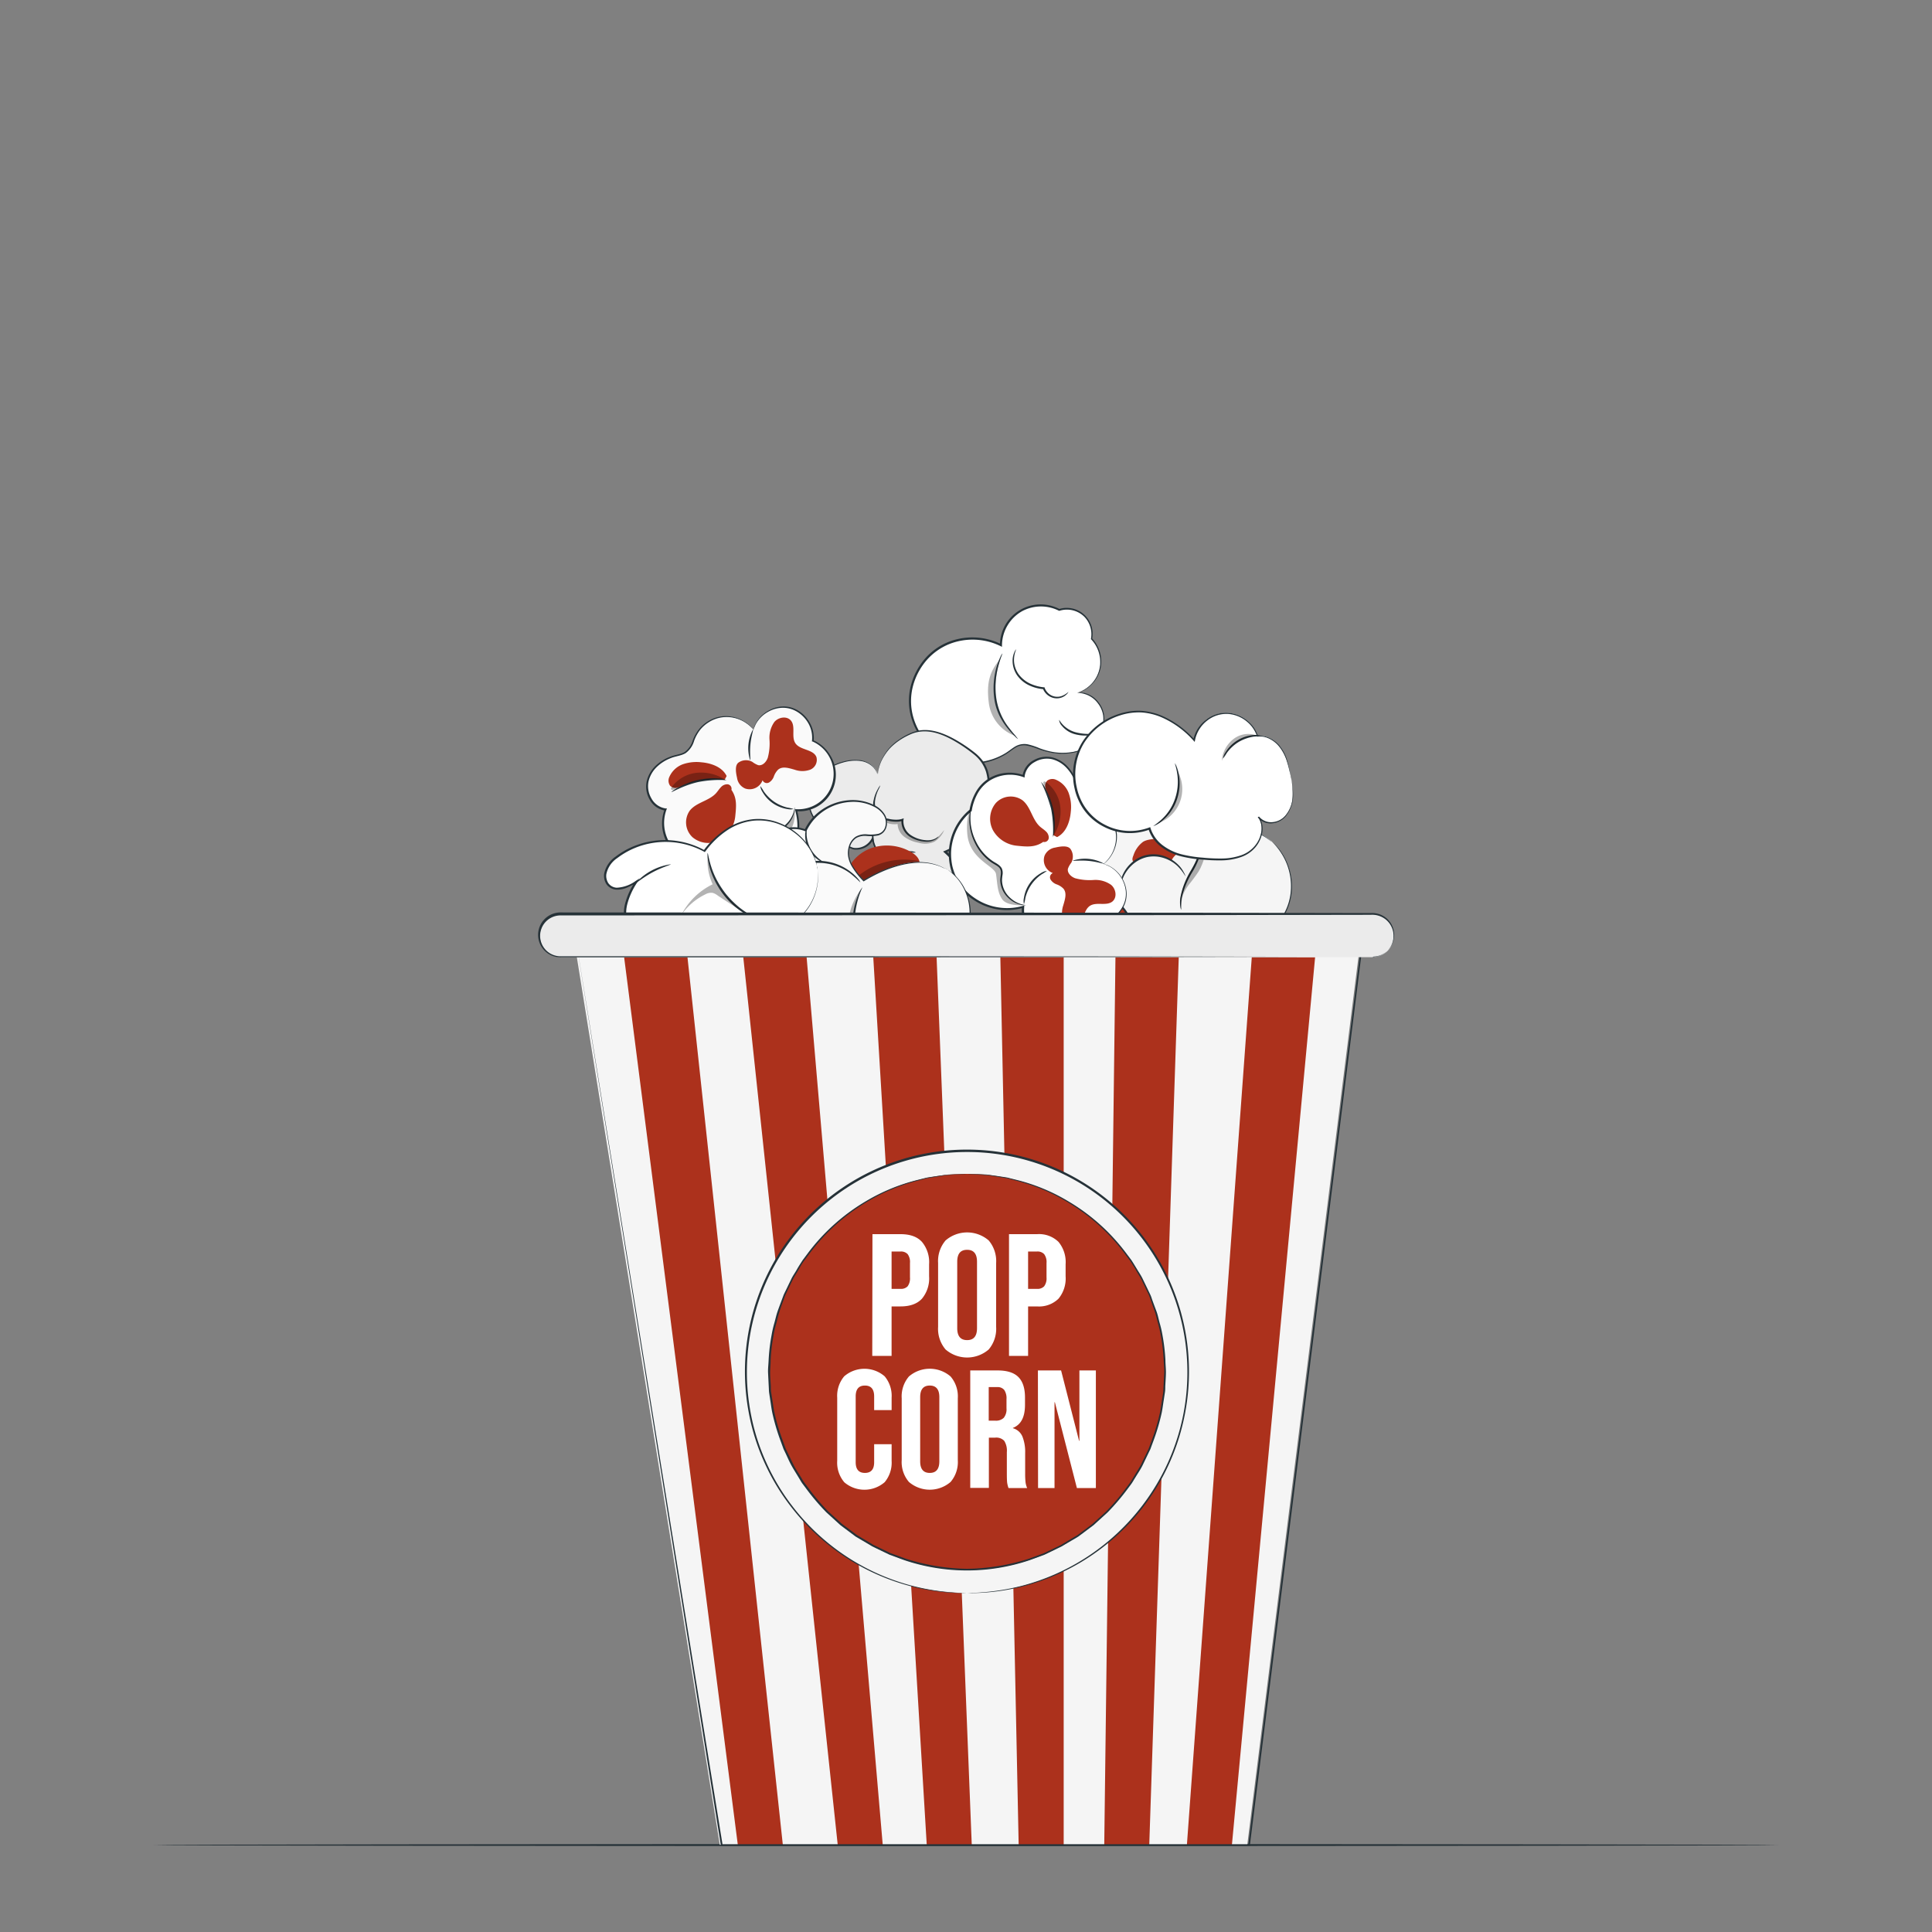 <svg xmlns="http://www.w3.org/2000/svg" viewBox="0 0 500 500"><rect x="0" y="0" width="500" height="500" fill="#808080" stroke="none"/><g id="freepik--Floor--inject-46"><path d="M460.27,477.5c0,.14-94.15.26-210.26.26s-210.28-.12-210.28-.26,94.13-.26,210.28-.26S460.27,477.36,460.27,477.5Z" style="fill:#263238"></path></g><g id="freepik--popcorns-2--inject-46"><path d="M278.77,179.28a8.44,8.44,0,0,0,3.69-14,6.5,6.5,0,0,0-8.35-7.5A10.3,10.3,0,0,0,259,166.94a16.2,16.2,0,1,0,2,27.64,9.85,9.85,0,0,1,2.9-1.72c1.77-.48,3.59.38,5.31,1a14.85,14.85,0,0,0,10.52.22c3.33-1.34,6-4.62,5.94-8.2S282.34,178.87,278.77,179.28Z" style="fill:#fff"></path><path d="M278.77,179.28a5,5,0,0,1,1.64,0,6.49,6.49,0,0,1,3.92,2.52,6.94,6.94,0,0,1,1.38,3.12,7.19,7.19,0,0,1-.51,4,10.18,10.18,0,0,1-7.58,5.91,14.92,14.92,0,0,1-5.76-.08,20.17,20.17,0,0,1-3-.84,17.47,17.47,0,0,0-3-.94,4.14,4.14,0,0,0-3,.5c-.92.55-1.78,1.3-2.79,1.89A16.91,16.91,0,0,1,246,196.78a16.08,16.08,0,0,1-6.44-4.36,17.24,17.24,0,0,1-3.83-7.09,15.87,15.87,0,0,1,.11-8.29,17.3,17.3,0,0,1,3.61-6.65,15.81,15.81,0,0,1,6-4.25,16.89,16.89,0,0,1,13.69.58l-.35.21a10.53,10.53,0,0,1,15.43-9.3h-.16a6.69,6.69,0,0,1,8.57,7.72l0-.14a8.79,8.79,0,0,1,2.33,6.84,8.31,8.31,0,0,1-2.27,4.91,8.61,8.61,0,0,1-2.76,2,7,7,0,0,1-1.11.37s.38-.14,1.07-.45a8.88,8.88,0,0,0,2.68-2,8.23,8.23,0,0,0,2.14-4.82,8.54,8.54,0,0,0-2.31-6.59l-.06-.06v-.08a6.51,6.51,0,0,0-1.68-5.68,6.42,6.42,0,0,0-6.45-1.59l-.08,0-.07,0a10.35,10.35,0,0,0-9.46.07,10.24,10.24,0,0,0-5.29,8.88v.39l-.35-.18a16.45,16.45,0,0,0-13.28-.54,15.47,15.47,0,0,0-5.82,4.12,16.89,16.89,0,0,0-3.5,6.45,15.27,15.27,0,0,0-.1,8,16.52,16.52,0,0,0,3.7,6.87,15.51,15.51,0,0,0,6.23,4.24,16.17,16.17,0,0,0,7.19.86,16.44,16.44,0,0,0,6.56-2.14c1-.56,1.81-1.3,2.8-1.89a4.65,4.65,0,0,1,3.31-.54,18.63,18.63,0,0,1,3,1,19.73,19.73,0,0,0,2.89.85,14.82,14.82,0,0,0,5.62.11,9.85,9.85,0,0,0,7.38-5.67,7,7,0,0,0,.54-3.87,6.75,6.75,0,0,0-1.31-3,6.53,6.53,0,0,0-3.77-2.54A7.09,7.09,0,0,0,278.77,179.28Z" style="fill:#263238"></path><g style="opacity:0.3"><path d="M257.64,181.23a27.9,27.9,0,0,1,1.25-10.71c-2.58,3-3.67,5.89-3,11.26a10.46,10.46,0,0,0,7.12,8.77C260.58,188.25,258.1,184.7,257.64,181.23Z"></path></g><path d="M276.51,179.05s-.07.21-.33.5a3.61,3.61,0,0,1-1.39.95,3.68,3.68,0,0,1-2.57,0,3.92,3.92,0,0,1-2.32-2.3l.21.16a10.83,10.83,0,0,1-3.42-.84,8,8,0,0,1-3.5-2.81,6.69,6.69,0,0,1-1.13-3.5,5.42,5.42,0,0,1,.46-2.43,2.14,2.14,0,0,1,.49-.76,7,7,0,0,0-.58,3.17,6.57,6.57,0,0,0,1.15,3.25,7.9,7.9,0,0,0,3.32,2.61,10.79,10.79,0,0,0,3.25.82h.16l.05.15a3.57,3.57,0,0,0,2,2.07,3.45,3.45,0,0,0,2.32.07A5.16,5.16,0,0,0,276.51,179.05Z" style="fill:#263238"></path><path d="M263.42,191.23a3.64,3.64,0,0,1-.73-.62,22,22,0,0,1-1.76-1.91,17.73,17.73,0,0,1-2.15-3.23,14.32,14.32,0,0,1-1.44-4.54,19.83,19.83,0,0,1,.64-8.56,17.66,17.66,0,0,1,.95-2.43,3,3,0,0,1,.49-.82c.08,0-.53,1.25-1.08,3.35a21.05,21.05,0,0,0-.48,8.38,16.19,16.19,0,0,0,3.36,7.62C262.54,190.2,263.49,191.17,263.42,191.23Z" style="fill:#263238"></path><path d="M283.68,190a4.13,4.13,0,0,1-1.61.31,10.74,10.74,0,0,1-3.95-.32,6.54,6.54,0,0,1-3.33-2.18,2.63,2.63,0,0,1-.7-1.49c.08,0,.32.54,1,1.25a7.07,7.07,0,0,0,3.2,1.92,13.57,13.57,0,0,0,3.79.45A6.59,6.59,0,0,1,283.68,190Z" style="fill:#263238"></path><path d="M227.2,200.36c-2-5.69-10.44-3.72-14.13-.48a10.61,10.61,0,0,0-3.5,5.57,8.3,8.3,0,0,0,8.79,10,3.43,3.43,0,0,0,2.81,4.17,4.87,4.87,0,0,0,4.73-2.58,9.61,9.61,0,0,0,4.26,6.34,5.58,5.58,0,0,0,4.54,9.65,5.92,5.92,0,0,0,4.67,5.25,9.51,9.51,0,0,0,10.88-8.61c0-3.74-2.93-6.73-5.65-9.29a15.35,15.35,0,0,0,5.8-4.11,21.3,21.3,0,0,0,2.19-3.06c.39-.65.76-1.32,1.11-2,2.24-4.37,3.38-9.94.61-14a16.34,16.34,0,0,0-4.63-4.08c-3.93-2.63-8.7-5.17-13.16-3.62a15.54,15.54,0,0,0-6.92,4.87,11.25,11.25,0,0,0-2.4,5.94" style="fill:#ebebeb"></path><path d="M227.2,200.36a6.21,6.21,0,0,1,.12-1.22,10.85,10.85,0,0,1,1.25-3.32,14.49,14.49,0,0,1,1.48-2.13,13.78,13.78,0,0,1,2.3-2.07,17,17,0,0,1,3.09-1.8,9.16,9.16,0,0,1,3.94-.89c2.9,0,5.89,1.28,8.75,3a39.23,39.23,0,0,1,4.31,3,11.47,11.47,0,0,1,1.91,2,9.62,9.62,0,0,1,1.3,2.58,12.51,12.51,0,0,1,.28,5.94,20.87,20.87,0,0,1-2,5.9,25.07,25.07,0,0,1-3.62,5.43,15.76,15.76,0,0,1-5.59,3.85l.08-.42a30.57,30.57,0,0,1,3.55,3.79,10,10,0,0,1,2.15,4.93,7.91,7.91,0,0,1-1.46,5.31,10.67,10.67,0,0,1-4.31,3.61,7.94,7.94,0,0,1-6.52.31,6,6,0,0,1-3.73-5.11l.29.25A5.84,5.84,0,0,1,230,223.23l0,.39a9.89,9.89,0,0,1-4.37-6.51l.44.08a5.05,5.05,0,0,1-5.08,2.66,3.85,3.85,0,0,1-2.41-1.64,3.21,3.21,0,0,1-.46-2.8l.23.29a8.5,8.5,0,0,1-8.89-10.65,10.89,10.89,0,0,1,3.69-5.45,13.66,13.66,0,0,1,5-2.49,11.15,11.15,0,0,1,4.49-.37,6,6,0,0,1,3,1.32l.46.44c.13.15.23.32.33.45l.27.4.16.36c.19.43.26.65.26.65s-.12-.21-.32-.62l-.17-.35-.28-.38c-.1-.13-.2-.29-.33-.43l-.47-.42a5.81,5.81,0,0,0-3-1.23,10.93,10.93,0,0,0-4.39.42,13.44,13.44,0,0,0-4.89,2.49,10.62,10.62,0,0,0-3.54,5.3,8.12,8.12,0,0,0,8.51,10.13l.33,0-.11.31a3.21,3.21,0,0,0,2.54,3.85,4.59,4.59,0,0,0,4.59-2.45l.32-.57.12.65a9.39,9.39,0,0,0,4.16,6.17l.28.17-.24.22a5.34,5.34,0,0,0,4.34,9.22l.28,0v.29a5.52,5.52,0,0,0,3.42,4.65,7.48,7.48,0,0,0,6.1-.31,10.15,10.15,0,0,0,4.1-3.43,7.4,7.4,0,0,0,1.37-5,9.49,9.49,0,0,0-2-4.68,30,30,0,0,0-3.48-3.72l-.29-.27.36-.15a15.23,15.23,0,0,0,5.42-3.71,25.17,25.17,0,0,0,3.56-5.31,21,21,0,0,0,2-5.77,12.13,12.13,0,0,0-.24-5.73,9.46,9.46,0,0,0-3.07-4.42,38.3,38.3,0,0,0-4.24-3c-2.83-1.74-5.75-3-8.55-3a8.87,8.87,0,0,0-3.82.83,17.59,17.59,0,0,0-3.07,1.74,14.27,14.27,0,0,0-2.28,2,14.57,14.57,0,0,0-1.49,2.08,11,11,0,0,0-1.31,3.25c-.08.39-.13.69-.16.9A1,1,0,0,1,227.2,200.36Z" style="fill:#263238"></path><path d="M242.88,216.46s0,.09-.13.23a2.43,2.43,0,0,1-.56.5,4.5,4.5,0,0,1-2.69.63,8.32,8.32,0,0,1-3.94-1.22,4.73,4.73,0,0,1-2.25-4.49l.34.28a5.21,5.21,0,0,1-1.07.23,9.13,9.13,0,0,1-2.84-.25,4.27,4.27,0,0,1-3.61-5.41,9,9,0,0,1,1.08-2.8,3.93,3.93,0,0,1,.61-.91,4.93,4.93,0,0,1-.43,1,9.91,9.91,0,0,0-.89,2.76,4.5,4.5,0,0,0,1.13,3.87,4.29,4.29,0,0,0,2.22,1,8.57,8.57,0,0,0,2.68.23,4.11,4.11,0,0,0,.95-.2l.4-.14-.06.42a4.3,4.3,0,0,0,2,4,8.14,8.14,0,0,0,3.71,1.25,4.58,4.58,0,0,0,2.56-.43A8,8,0,0,0,242.88,216.46Z" style="fill:#263238"></path><path d="M237,220.64a9.56,9.56,0,0,1-1.22,0,6.41,6.41,0,0,0-2.71.81,13.41,13.41,0,0,0-2.34,1.71c-.57.5-.92.82-1,.77s.21-.45.72-1a9,9,0,0,1,2.35-1.91,5.59,5.59,0,0,1,3-.72C236.55,220.34,237,220.58,237,220.64Z" style="fill:#263238"></path><path d="M226.4,210.88c.15.05-.29,1.59-.37,3.55s.21,3.54.06,3.57a9,9,0,0,1,.31-7.12Z" style="fill:#263238"></path><g style="opacity:0.3"><path d="M240.88,217.57a6.72,6.72,0,0,1-5-1,5.24,5.24,0,0,1-2.42-4.38c-2.41.53-5,.22-6.63-1.63a5.29,5.29,0,0,0,5.47,2.69,4.3,4.3,0,0,0,1.8,3.36,8.84,8.84,0,0,0,3.64,1.49,5.82,5.82,0,0,0,4.1-.28,6.45,6.45,0,0,0,2.52-3C243.35,216,242.43,217.31,240.88,217.57Z"></path></g><path d="M329.13,217.78a15,15,0,0,0-16.69-1.89,24.42,24.42,0,0,0-8.58-7.44c-3.46-1.63-7.68-2-11.07-.21s-5.62,5.88-4.58,9.56a5.38,5.38,0,0,0,.4,9.59c-4.56-1.86-8,.57-10.35,3.41a9.86,9.86,0,0,0-1.05,10.45,12.54,12.54,0,0,0,8.59,6.46,17.27,17.27,0,0,0,10.83-1.43c3.66-1.7,6.93-4.65,8.11-8.51a17,17,0,0,0,15.54,7,16.26,16.26,0,0,0,13.19-10.67A15.61,15.61,0,0,0,329.13,217.78Z" style="fill:#f5f5f5"></path><path d="M329.13,217.78s.07.05.2.16l.56.51a13.45,13.45,0,0,1,1.86,2.27,15.91,15.91,0,0,1,2.49,10.6,14.76,14.76,0,0,1-3,7.21A16.67,16.67,0,0,1,324,244a15.83,15.83,0,0,1-10.25.38,17.32,17.32,0,0,1-9.21-6.49l.42-.07a13.36,13.36,0,0,1-4.68,6.5,19.23,19.23,0,0,1-7.58,3.54,15.67,15.67,0,0,1-8.65-.41,12.59,12.59,0,0,1-6.84-5.65,10.1,10.1,0,0,1,1.08-11.46,11.41,11.41,0,0,1,4.73-3.45,7.94,7.94,0,0,1,5.68.25l-.2.46a5.63,5.63,0,0,1-.41-10l-.12.27a7.9,7.9,0,0,1,.4-5.11,9.72,9.72,0,0,1,3-3.89,11.37,11.37,0,0,1,8.85-1.78,16.72,16.72,0,0,1,7.38,3.53,30.53,30.53,0,0,1,4.94,5.18l-.2,0a14.61,14.61,0,0,1,7.34-1.68,15.64,15.64,0,0,1,5.48,1.19,14.44,14.44,0,0,1,3,1.74c.31.24.54.44.69.57s.23.2.22.21a2.48,2.48,0,0,1-.25-.17c-.17-.14-.41-.32-.71-.54a15.18,15.18,0,0,0-3-1.65,15.39,15.39,0,0,0-5.42-1.1,14.23,14.23,0,0,0-7.19,1.71l-.12.06-.08-.11a30,30,0,0,0-4.92-5.09,16.3,16.3,0,0,0-7.23-3.41,11,11,0,0,0-8.5,1.73,9.18,9.18,0,0,0-2.86,3.72,7.39,7.39,0,0,0-.37,4.8l.05.18-.16.1a5.13,5.13,0,0,0,.39,9.15l-.2.47a7.48,7.48,0,0,0-5.33-.24,10.94,10.94,0,0,0-4.5,3.31,9.6,9.6,0,0,0-1,10.87,12.1,12.1,0,0,0,6.56,5.41,15.21,15.21,0,0,0,8.37.4,18.5,18.5,0,0,0,7.38-3.44,12.85,12.85,0,0,0,4.53-6.24l.15-.47.28.4a17,17,0,0,0,8.95,6.35,15.46,15.46,0,0,0,10-.34,16.43,16.43,0,0,0,7.15-5.32,14.61,14.61,0,0,0,2.94-7,15.78,15.78,0,0,0-2.33-10.47A16.29,16.29,0,0,0,329.13,217.78Z" style="fill:#263238"></path><path d="M290.25,234.54c-1.05-1.08-2.19-1.56-2.19-3.07-1.9-.37-3.71.91-5.12,2.24a11.49,11.49,0,0,0-2.63,3.27,5,5,0,0,0-.25,4.09c.27.64.91,1.26,1.57,1.05.36-.11.65-.46,1-.45.58,0,.78.74,1.08,1.24a1.87,1.87,0,0,0,3.34-1.67c1,.91,2.69.34,3.72-.58a3.85,3.85,0,0,0,1.37-2.23C292.38,237,291.3,235.61,290.25,234.54Z" style="fill:#AC311C"></path><path d="M311,215.6a2,2,0,0,1,.23.8,7.57,7.57,0,0,1,0,2.29,19.9,19.9,0,0,1-2.66,7,22.71,22.71,0,0,0-2.76,6.77,14.91,14.91,0,0,0-.11,3,2.18,2.18,0,0,1-.23-.8,7.92,7.92,0,0,1,0-2.28,20.19,20.19,0,0,1,2.68-7,22.59,22.59,0,0,0,2.75-6.78A15.67,15.67,0,0,0,311,215.6Z" style="fill:#263238"></path><path d="M305,218c-.23-1,.59-2.81.6-3.13,0-.77-1.44-.53-2.09-.11s-1.11,1.07-1.74,1.5c-1.7,1.18-4.15.54-5.93,1.59a7.07,7.07,0,0,0-2.51,3.54c-.23.53-.44,1.21,0,1.62s.45-.1.82-.24.85-.49,1.21-.66c2.46-1.16,4.86-1.06,7.83.59.6-1.36,2.24-2.6,3.7-2.31A4.85,4.85,0,0,1,305,218Z" style="fill:#AC311C"></path><path d="M306.8,226.81a12.69,12.69,0,0,0-2.16-2.77,9.37,9.37,0,0,0-3.23-1.91,8.6,8.6,0,0,0-4.54-.32,8.46,8.46,0,0,0-4,2.16,9.4,9.4,0,0,0-2.17,3.07,13.29,13.29,0,0,0-.82,3.41,2.77,2.77,0,0,1-.07-1,7.84,7.84,0,0,1,.55-2.59,9.29,9.29,0,0,1,2.17-3.28,8.42,8.42,0,0,1,9-1.94,9.25,9.25,0,0,1,3.33,2.1,7.51,7.51,0,0,1,1.56,2.13A3.22,3.22,0,0,1,306.8,226.81Z" style="fill:#263238"></path><path d="M307.4,213.29c0,.07-.45.3-1,.92a5.28,5.28,0,0,0-1.19,2.89,2.65,2.65,0,0,0,.31,1.61,3.88,3.88,0,0,0,.94,1c.65.52,1.1.81,1.06.88a3.14,3.14,0,0,1-1.28-.58,3.88,3.88,0,0,1-1.13-1.1,3,3,0,0,1-.42-1.9,4.91,4.91,0,0,1,1.44-3.1C306.81,213.34,307.38,213.23,307.4,213.29Z" style="fill:#263238"></path><path d="M287.17,241.48a5.09,5.09,0,0,0,2.41-.2,3.29,3.29,0,0,0,1.83-1.71,3.42,3.42,0,0,0,0-3,11.61,11.61,0,0,0-2.07-2.52,5.51,5.51,0,0,1-1.46-2.4,2.73,2.73,0,0,1,.18-1.89c.22-.41.45-.54.46-.53s-.14.21-.28.61a2.81,2.81,0,0,0,0,1.72,5.58,5.58,0,0,0,1.46,2.16,11,11,0,0,1,2.19,2.62,3.84,3.84,0,0,1,0,3.45,3.6,3.6,0,0,1-2.13,1.85,3.65,3.65,0,0,1-1.9.11A1.31,1.31,0,0,1,287.17,241.48Z" style="fill:#263238"></path><g style="opacity:0.3"><path d="M311.17,217.09a17.54,17.54,0,0,1-2,6.48,43.9,43.9,0,0,0-3,6.15c-.67,2.18-1,3.52-.49,5.73a12.24,12.24,0,0,1,.53-4,11.64,11.64,0,0,1,1.87-3c2-2.63,2.45-3.21,3.24-5.35C312,221.37,311.66,219.69,311.17,217.09Z"></path></g><path d="M285.55,223.58A8.87,8.87,0,0,0,284,208.65c-1.48-.74-3.26-1.13-4.24-2.46a8.88,8.88,0,0,1-1.08-3c-.86-3.18-3.18-6.17-6.38-7s-7.09,1.33-7.43,4.62a10.17,10.17,0,0,0-9.08,1,11.42,11.42,0,0,0-4.65,7.88,14.5,14.5,0,0,0-3.77,17.86,15.16,15.16,0,0,0,17.32,7.08,9.35,9.35,0,0,0,18,4.31,7.84,7.84,0,0,0,2.89-15.37Z" style="fill:#fff"></path><path d="M285.55,223.58a6.63,6.63,0,0,1,1.54.54,8.4,8.4,0,0,1,4.43,6.43,7.21,7.21,0,0,1-.69,4A8.46,8.46,0,0,1,287.7,238a8,8,0,0,1-5.07,1.19l.2-.11a9.59,9.59,0,0,1-3.85,4.38,9.47,9.47,0,0,1-14.51-8.79l.31.26a15.35,15.35,0,0,1-12.87-2.07,13.81,13.81,0,0,1-6-8.58,15.46,15.46,0,0,1-.35-3.66A14.95,14.95,0,0,1,251,209.5l-.09.16a14.14,14.14,0,0,1,1.65-4.71,9.78,9.78,0,0,1,3.38-3.5,10.42,10.42,0,0,1,9-.82l-.32.2a5.46,5.46,0,0,1,2.87-4.08,6.73,6.73,0,0,1,4.75-.76,8.17,8.17,0,0,1,4,2.33,11.2,11.2,0,0,1,2.29,3.69c.53,1.32.61,2.72,1.24,3.8a5.58,5.58,0,0,0,2.92,2.06,10.85,10.85,0,0,1,3.06,1.71,9.17,9.17,0,0,1,2.08,2.45,8.83,8.83,0,0,1,1.2,5.25,9.19,9.19,0,0,1-1.23,3.82,9,9,0,0,1-1.57,2,4.74,4.74,0,0,1-.67.53,10,10,0,0,0,2.11-2.56,9.23,9.23,0,0,0,1.14-3.76,8.55,8.55,0,0,0-1.23-5.08,8.79,8.79,0,0,0-2-2.35,10.43,10.43,0,0,0-3-1.64,5.91,5.91,0,0,1-3.1-2.19c-.7-1.2-.76-2.6-1.29-3.85a10.59,10.59,0,0,0-2.23-3.53,7.69,7.69,0,0,0-3.74-2.2,6.23,6.23,0,0,0-4.42.73,5,5,0,0,0-2.63,3.72l0,.31-.29-.11a10,10,0,0,0-8.61.81,9.41,9.41,0,0,0-3.21,3.33,13.55,13.55,0,0,0-1.57,4.53l0,.1-.08.06a14.5,14.5,0,0,0-5.27,10.69,15.34,15.34,0,0,0,.33,3.52,14.53,14.53,0,0,0,1.22,3.28,14.08,14.08,0,0,0,4.6,5,14.86,14.86,0,0,0,12.44,2l.34-.1,0,.35a9,9,0,0,0,13.82,8.4,9.25,9.25,0,0,0,3.71-4.18l.06-.13.14,0a7.67,7.67,0,0,0,4.84-1.11,8.11,8.11,0,0,0,3-3.27,6.93,6.93,0,0,0,.71-3.81,8.32,8.32,0,0,0-4.23-6.36A13.46,13.46,0,0,0,285.55,223.58Z" style="fill:#263238"></path><path d="M265,234a3.36,3.36,0,0,1,0-1.65,8.8,8.8,0,0,1,1.47-3.69,8.9,8.9,0,0,1,2.93-2.7,3.52,3.52,0,0,1,1.54-.58,11.33,11.33,0,0,1-1.35.89,10.33,10.33,0,0,0-4.23,6.15A9.85,9.85,0,0,1,265,234Z" style="fill:#263238"></path><path d="M251.44,208.52a16.32,16.32,0,0,0-.22,4.67,13.88,13.88,0,0,0,1.47,4.81,12.66,12.66,0,0,0,3.95,4.65c.83.65,2,1,2.62,2.08a2.94,2.94,0,0,1,.2,1.66,11.07,11.07,0,0,0-.14,1.45,6.28,6.28,0,0,0,2,4.41,7.21,7.21,0,0,0,2.89,1.72c.77.22,1.23.24,1.22.29s-.11,0-.33,0a4.57,4.57,0,0,1-.95-.12,6.82,6.82,0,0,1-3.08-1.65,6.58,6.58,0,0,1-2.21-4.67c0-1,.39-2.05,0-2.88s-1.54-1.2-2.46-1.88a12.91,12.91,0,0,1-4.08-4.87,13.69,13.69,0,0,1-1.41-5,11.52,11.52,0,0,1,.2-3.49,6.06,6.06,0,0,1,.26-.91A1.12,1.12,0,0,1,251.44,208.52Z" style="fill:#263238"></path><path d="M270.67,215.16c-.48-.47-1.06-.82-1.56-1.27-2-1.83-2.35-5.08-4.49-6.78a5.26,5.26,0,0,0-6.9.71,6.35,6.35,0,0,0-.7,7.12,8,8,0,0,0,6.19,3.94c2.53.26,4.67.47,6.77-1a1.16,1.16,0,0,0,1.44-1A2.19,2.19,0,0,0,270.67,215.16Z" style="fill:#AC311C"></path><path d="M276.6,205.31a6,6,0,0,0-3.21-3.46,2.28,2.28,0,0,0-2.34.16,2,2,0,0,0-.53,1.78,7.22,7.22,0,0,0,.63,1.83,20.09,20.09,0,0,1,1.42,10.5l1,.52c2.34-1.14,3.34-4,3.55-6.56A10.7,10.7,0,0,0,276.6,205.31Z" style="fill:#AC311C"></path><path d="M287.55,229a7,7,0,0,0-4.53-1.26,14.26,14.26,0,0,1-4.76-.45c-1.06-.38-2.11-1.36-1.88-2.47a5.46,5.46,0,0,1,.85-1.52,3.39,3.39,0,0,0-.2-3.6c-.76-1-2.77-.62-4-.34h0a3.51,3.51,0,0,0-2.7,2.1,3.57,3.57,0,0,0,2.14,4.49,1.19,1.19,0,0,0-.58,1.68,3.08,3.08,0,0,0,1.58,1.25,4.57,4.57,0,0,1,1.72,1.08c1,1.15.41,2.85,0,4.29a6,6,0,0,0,0,4,2.74,2.74,0,0,0,3.28,1.63c2.07-.82,1.73-4.2,3.59-5.44,1.7-1.13,4.36.16,5.9-1.19C289.18,232.14,288.77,230,287.55,229Z" style="fill:#AC311C"></path><path d="M285.65,223.48c-.06.14-1.77-.49-4-.69s-4,.09-4-.06a10.07,10.07,0,0,1,8,.75Z" style="fill:#263238"></path><path d="M272.5,216.64a29.6,29.6,0,0,0-.49-7.37,41.53,41.53,0,0,0-2.59-6.93,7.06,7.06,0,0,1,1.23,1.83,20.33,20.33,0,0,1,1.86,5,17.2,17.2,0,0,1,.4,5.31A6.61,6.61,0,0,1,272.5,216.64Z" style="fill:#263238"></path><g style="opacity:0.3"><path d="M265.41,234.26c-3.58-.18-6.63-3.54-6.31-6.95a4.75,4.75,0,0,0,0-2.4,4.22,4.22,0,0,0-1.91-1.61,13.51,13.51,0,0,1-5.71-14.78s-1.61,2.53-1.13,7.42c.64,6.53,7.07,8.15,7.41,10.23s.29,4.77,1.66,6.63S265.41,234.26,265.41,234.26Z"></path></g><g style="opacity:0.3"><path d="M274.42,208.87a9.34,9.34,0,0,0-3.68-6.45c-.18-.13-.44-.25-.61-.11s-.09.45,0,.67a22.33,22.33,0,0,1,2.4,13.3l.17-.1A11.56,11.56,0,0,0,274.42,208.87Z"></path></g><path d="M195,188.84a8.89,8.89,0,0,0-14.94,1.54c-.74,1.48-1.13,3.26-2.46,4.24a8.91,8.91,0,0,1-3,1.08c-3.19.86-6.18,3.17-7,6.38s1.34,7.09,4.62,7.43a10.17,10.17,0,0,0,1,9.08c1.73,2.64,4.62,4.08,7.87,4.65A14.52,14.52,0,0,0,199,227a15.18,15.18,0,0,0,7.09-17.32,9.35,9.35,0,0,0,4.31-17.95,7.84,7.84,0,0,0-15.37-2.9Z" style="fill:#fafafa"></path><path d="M195,188.84a5.74,5.74,0,0,1,.54-1.53,8.06,8.06,0,0,1,3.2-3.35,8.17,8.17,0,0,1,3.22-1.08,7.16,7.16,0,0,1,4,.69,8.43,8.43,0,0,1,3.42,3.13,8,8,0,0,1,1.19,5.07l-.11-.2a9.59,9.59,0,0,1,4.38,3.85A9.47,9.47,0,0,1,206,209.93l.25-.32a15.37,15.37,0,0,1-2.06,12.88,14.62,14.62,0,0,1-5.19,4.77,14.46,14.46,0,0,1-3.4,1.26,14.9,14.9,0,0,1-3.66.34,15,15,0,0,1-11.07-5.46l.16.09a14.14,14.14,0,0,1-4.71-1.65,9.86,9.86,0,0,1-3.5-3.38,10.46,10.46,0,0,1-.82-9l.2.32a5.48,5.48,0,0,1-4.08-2.87,6.69,6.69,0,0,1-.75-4.75,8.09,8.09,0,0,1,2.33-4,10.9,10.9,0,0,1,3.68-2.29c1.32-.54,2.72-.61,3.8-1.24a5.62,5.62,0,0,0,2.07-2.92,10.38,10.38,0,0,1,1.71-3.06,9.14,9.14,0,0,1,2.44-2.08,8.68,8.68,0,0,1,5.25-1.2,9.19,9.19,0,0,1,3.82,1.23,9,9,0,0,1,2,1.56,6.59,6.59,0,0,1,.54.67,10.33,10.33,0,0,0-2.57-2.1,9,9,0,0,0-3.76-1.14,8.53,8.53,0,0,0-5.08,1.22,9.18,9.18,0,0,0-2.35,2,10.37,10.37,0,0,0-1.64,3,5.89,5.89,0,0,1-2.19,3.11c-1.2.7-2.6.76-3.85,1.29a10.72,10.72,0,0,0-3.53,2.22,7.63,7.63,0,0,0-2.19,3.75,6.22,6.22,0,0,0,.72,4.42,5,5,0,0,0,3.73,2.63l.31,0-.12.29a10,10,0,0,0,.81,8.61,9.38,9.38,0,0,0,3.33,3.2,13.62,13.62,0,0,0,4.54,1.58l.09,0,.06.07A14.41,14.41,0,0,0,192,228.34a14.38,14.38,0,0,0,3.53-.33,13.31,13.31,0,0,0,8.27-5.81,14.86,14.86,0,0,0,2-12.44l-.1-.34.35,0a9.16,9.16,0,0,0,4.22-17.53l-.13,0,0-.14a7.59,7.59,0,0,0-1.11-4.84,8.21,8.21,0,0,0-3.27-3,6.92,6.92,0,0,0-3.81-.7,7.86,7.86,0,0,0-3.14,1,8.12,8.12,0,0,0-3.22,3.22A12.3,12.3,0,0,0,195,188.84Z" style="fill:#263238"></path><path d="M205.38,209.37a3.65,3.65,0,0,1-1.64,0,9,9,0,0,1-6.4-4.4,3.52,3.52,0,0,1-.58-1.54,9.24,9.24,0,0,1,.89,1.35,10.75,10.75,0,0,0,2.68,2.69,10.62,10.62,0,0,0,3.48,1.54A9.87,9.87,0,0,1,205.38,209.37Z" style="fill:#263238"></path><path d="M179.93,223a16.06,16.06,0,0,0,4.67.23,14,14,0,0,0,4.81-1.47,12.66,12.66,0,0,0,4.65-4c.66-.83,1-2,2.08-2.62a2.86,2.86,0,0,1,1.66-.2,13.11,13.11,0,0,0,1.45.14,6.32,6.32,0,0,0,4.41-2,7.21,7.21,0,0,0,1.72-2.89c.23-.77.24-1.23.29-1.22s0,.11,0,.33a4.41,4.41,0,0,1-.12.94,6.81,6.81,0,0,1-1.64,3.09,6.62,6.62,0,0,1-4.68,2.21c-1,0-2.05-.39-2.88,0s-1.2,1.54-1.88,2.45a12.83,12.83,0,0,1-4.86,4.09,14,14,0,0,1-5,1.41,11.52,11.52,0,0,1-3.49-.2,6.44,6.44,0,0,1-.91-.26C180,223,179.93,223,179.93,223Z" style="fill:#263238"></path><path d="M186.57,203.73c-.47.48-.82,1.06-1.27,1.56-1.83,2-5.08,2.35-6.78,4.49a5.27,5.27,0,0,0,.71,6.9,6.35,6.35,0,0,0,7.12.7,8,8,0,0,0,3.94-6.19c.26-2.54.47-4.67-1-6.78a1.16,1.16,0,0,0-1-1.44A2.2,2.2,0,0,0,186.57,203.73Z" style="fill:#AC311C"></path><path d="M176.72,197.79a6.08,6.08,0,0,0-3.46,3.21,2.29,2.29,0,0,0,.16,2.35,2,2,0,0,0,1.78.53,7.09,7.09,0,0,0,1.83-.63,20.09,20.09,0,0,1,10.5-1.42l.52-1c-1.14-2.34-4-3.34-6.55-3.55A10.87,10.87,0,0,0,176.72,197.79Z" style="fill:#AC311C"></path><path d="M200.4,186.85a7.06,7.06,0,0,0-1.26,4.53,14.06,14.06,0,0,1-.45,4.76c-.38,1.06-1.36,2.11-2.47,1.88a5.72,5.72,0,0,1-1.52-.85,3.39,3.39,0,0,0-3.6.2c-1,.76-.62,2.77-.34,4h0a3.51,3.51,0,0,0,2.1,2.7,3.56,3.56,0,0,0,4.49-2.15,1.19,1.19,0,0,0,1.69.58,3,3,0,0,0,1.24-1.57,4.69,4.69,0,0,1,1.08-1.73c1.15-1,2.85-.4,4.3,0a5.91,5.91,0,0,0,4,0,2.74,2.74,0,0,0,1.63-3.27c-.82-2.08-4.21-1.73-5.45-3.59-1.13-1.71.16-4.36-1.19-5.9C203.55,185.22,201.43,185.62,200.4,186.85Z" style="fill:#AC311C"></path><path d="M194.89,188.75c.14.06-.49,1.77-.69,4s.1,4-.06,4a10.18,10.18,0,0,1,.75-8Z" style="fill:#263238"></path><path d="M188.05,201.9a29.53,29.53,0,0,0-7.36.49c-4,.91-6.85,2.74-6.94,2.58a7.17,7.17,0,0,1,1.84-1.22,20.06,20.06,0,0,1,5-1.87,17.84,17.84,0,0,1,5.31-.4A6.35,6.35,0,0,1,188.05,201.9Z" style="fill:#263238"></path><g style="opacity:0.3"><path d="M205.67,209c-.18,3.58-3.54,6.63-6.95,6.31a4.75,4.75,0,0,0-2.4,0,4.23,4.23,0,0,0-1.61,1.91,13.49,13.49,0,0,1-14.78,5.7s2.54,1.62,7.42,1.14c6.53-.64,8.15-7.07,10.23-7.41s4.78-.29,6.64-1.66S205.67,209,205.67,209Z"></path></g><g style="opacity:0.3"><path d="M180.29,200a9.31,9.31,0,0,0-6.45,3.69c-.13.18-.26.43-.12.61s.46.09.67,0a22.33,22.33,0,0,1,13.3-2.41l-.1-.16A11.54,11.54,0,0,0,180.29,200Z"></path></g><path d="M235.64,220.42a12.48,12.48,0,0,0-8.49-1.37,10.78,10.78,0,0,0-6.75,4.23,5.31,5.31,0,0,0,2.69,5.34,8.57,8.57,0,0,0,6.18.69,23.56,23.56,0,0,0,5.84-2.47c1.33-.72,2.81-1.71,2.89-3.21S236.86,221.11,235.64,220.42Z" style="fill:#AC311C"></path><g style="opacity:0.3"><path d="M222.06,226.73l.12.92a2.12,2.12,0,0,0,1.55,1.33,5.7,5.7,0,0,0,2.1,0,25.1,25.1,0,0,0,6.79-1.67,11.64,11.64,0,0,0,5.38-4.42A18.94,18.94,0,0,0,222.06,226.73Z"></path></g><path d="M244.67,224.77c-6.09-3.43-13.78-1-19.93,2.31l-1.2.75c-1.59-1.7-3.23-3.49-3.8-5.74s.33-5.06,2.53-5.8c1.87-.63,4.14.36,5.8-.7a3.5,3.5,0,0,0,1-4.38,6.79,6.79,0,0,0-3.66-3.09,13.51,13.51,0,0,0-16.88,6.74,7.86,7.86,0,0,0-7.79,13.49,11.62,11.62,0,0,0-.72,12.27,12.17,12.17,0,0,0,21.74,6.67,21,21,0,0,0,16.54,3.77c5.69-1.25,10.75-5.57,12.3-11.18S249.75,227.63,244.67,224.77Z" style="fill:#fafafa"></path><path d="M244.67,224.77a1,1,0,0,1,.22.12l.63.37c.27.17.58.42,1,.71a12.23,12.23,0,0,1,1.18,1.14,13.16,13.16,0,0,1,2.43,3.86,14.17,14.17,0,0,1,1.08,6.05,13.9,13.9,0,0,1-2.43,7.18A17,17,0,0,1,242,250a18,18,0,0,1-10,1.57,22.55,22.55,0,0,1-10.39-4.08l.31,0a12.42,12.42,0,0,1-22.18-6.79l0,.11a11.91,11.91,0,0,1,.69-12.48l0-.07.05.36a8.12,8.12,0,0,1,8.05-13.93l-.33.13a13.28,13.28,0,0,1,2.05-3.14,14.08,14.08,0,0,1,2.81-2.37,14.41,14.41,0,0,1,6.73-2.22,12.38,12.38,0,0,1,6.65,1.38,6.52,6.52,0,0,1,2.48,2.24,4.11,4.11,0,0,1,.51,3.22,3.24,3.24,0,0,1-.77,1.45,3.08,3.08,0,0,1-1.41.83,10.84,10.84,0,0,1-3,.13,4.53,4.53,0,0,0-2.68.55,4.09,4.09,0,0,0-1.56,2.12,5.55,5.55,0,0,0-.23,2.58,7.28,7.28,0,0,0,.85,2.38,20.39,20.39,0,0,0,3,3.81l-.21,0c6-3.67,11.77-5,15.61-4.63a13.55,13.55,0,0,1,4.27,1,12.1,12.1,0,0,1,1.34.69,1.82,1.82,0,0,1-.35-.15c-.24-.09-.56-.28-1-.46a14.23,14.23,0,0,0-4.24-.92c-3.8-.29-9.46,1.06-15.43,4.73l-.11.08-.1-.1a20.21,20.21,0,0,1-3-3.86,7.56,7.56,0,0,1-.91-2.5,5.91,5.91,0,0,1,.23-2.76,4.44,4.44,0,0,1,1.7-2.34,5,5,0,0,1,2.92-.63,9.79,9.79,0,0,0,2.92-.13,2.59,2.59,0,0,0,1.87-2,3.69,3.69,0,0,0-.48-2.88,6.07,6.07,0,0,0-2.31-2.06,11.72,11.72,0,0,0-6.4-1.31,13.86,13.86,0,0,0-6.5,2.15,14,14,0,0,0-2.7,2.29,13.1,13.1,0,0,0-2,3l-.1.23-.23-.09a7.6,7.6,0,0,0-7.53,13.05l.2.15-.15.21,0,.07a11.38,11.38,0,0,0-.67,11.91l0,0v.06a11.94,11.94,0,0,0,21.31,6.55l.14-.18.18.13a22.15,22.15,0,0,0,10.17,4,17.6,17.6,0,0,0,9.75-1.49,16.58,16.58,0,0,0,6.66-5.63,13.47,13.47,0,0,0,2.43-7,14,14,0,0,0-1-5.95,13,13,0,0,0-5.22-6.28Z" style="fill:#263238"></path><path d="M222.66,228.38A28.81,28.81,0,0,0,220,226a13.92,13.92,0,0,0-16.19-.19,30.28,30.28,0,0,0-2.77,2.31,3.25,3.25,0,0,1,.58-.8,12.43,12.43,0,0,1,2-1.81,13.67,13.67,0,0,1,16.62.19,12.15,12.15,0,0,1,1.94,1.87A2.7,2.7,0,0,1,222.66,228.38Z" style="fill:#263238"></path><path d="M213,223.05a2.91,2.91,0,0,1-1.39-.62,7.56,7.56,0,0,1-3.23-6.35,3,3,0,0,1,.31-1.49,8.86,8.86,0,0,1,.06,1.48,8.45,8.45,0,0,0,.91,3.35,8.92,8.92,0,0,0,2.17,2.72C212.51,222.71,213,223,213,223.05Z" style="fill:#263238"></path><g style="opacity:0.3"><path d="M222.29,246a19.61,19.61,0,0,1,.91-16.37s-3.88,4.71-3.46,9.34A12.88,12.88,0,0,0,222.29,246Z"></path></g><path d="M222.29,246a7.71,7.71,0,0,1-.94-2.31,18.17,18.17,0,0,1-.66-6,18.36,18.36,0,0,1,1.32-5.88,7.65,7.65,0,0,1,1.19-2.19,22.62,22.62,0,0,0-.91,16.37Z" style="fill:#263238"></path><path d="M209.15,240.93c0,.06-.42.39-1.26.71a8.7,8.7,0,0,1-6.83-.38c-.8-.41-1.21-.79-1.17-.84a16.32,16.32,0,0,0,4.58,1.21A15.74,15.74,0,0,0,209.15,240.93Z" style="fill:#263238"></path><path d="M334,200.71a18.72,18.72,0,0,0-2.39-7c-1.37-2-3.77-3.6-6.21-3.28A8.45,8.45,0,0,0,309,191.54c-3.92-4.4-9.75-7.91-15.61-7.39a17.36,17.36,0,0,0-14,9.51,15.79,15.79,0,0,0,2,16.6,14.5,14.5,0,0,0,16,4.13,10.21,10.21,0,0,0,6,6.16,26.72,26.72,0,0,0,8.65,1.71c3.66.27,7.56.37,10.73-1.49s5-6.38,2.83-9.33a4.48,4.48,0,0,0,5.72.83,7.22,7.22,0,0,0,3.12-5.27A19.38,19.38,0,0,0,334,200.71Z" style="fill:#fff"></path><path d="M334,200.71a1.29,1.29,0,0,1,.08.32c.05.23.12.55.2.94a20.42,20.42,0,0,1,.38,3.71,8.55,8.55,0,0,1-1.92,5.59,5.11,5.11,0,0,1-3.32,1.78,4.31,4.31,0,0,1-3.92-1.51l.26-.2a5.5,5.5,0,0,1,.84,1.8,6.16,6.16,0,0,1,.11,2.06,8,8,0,0,1-1.75,4,8.5,8.5,0,0,1-3.81,2.61,15.81,15.81,0,0,1-4.84.85,45,45,0,0,1-5.15-.2,31.65,31.65,0,0,1-5.35-.81,14,14,0,0,1-5.15-2.38,9.37,9.37,0,0,1-3.45-4.76l.33.16a14.54,14.54,0,0,1-11.82-.69,14.15,14.15,0,0,1-4.89-4,13.57,13.57,0,0,1-1.67-2.79,14.07,14.07,0,0,1-1.05-3.11,16,16,0,0,1,2.11-12.23,17.63,17.63,0,0,1,9.52-7.13,15.72,15.72,0,0,1,5.71-.75,16.74,16.74,0,0,1,5.4,1.34,24.54,24.54,0,0,1,8.33,6.16l-.38.11a8.8,8.8,0,0,1,3.43-5.4,8.33,8.33,0,0,1,5.65-1.7,8.88,8.88,0,0,1,5,2.06,8.58,8.58,0,0,1,2.7,4l-.16-.11a5.8,5.8,0,0,1,3.29.63A7.89,7.89,0,0,1,331,192.8a11.27,11.27,0,0,1,2.17,4.11,22.24,22.24,0,0,1,.83,3.8s0-.08-.07-.24l-.16-.72c-.15-.64-.36-1.59-.75-2.79a11.4,11.4,0,0,0-2.19-4,7.52,7.52,0,0,0-2.28-1.75,5.47,5.47,0,0,0-3.13-.57h-.12l0-.12a8.23,8.23,0,0,0-2.64-3.8,8.52,8.52,0,0,0-4.77-1.95,8,8,0,0,0-5.38,1.65,8.48,8.48,0,0,0-3.24,5.15l-.08.44-.3-.33a24.06,24.06,0,0,0-8.18-6,16.07,16.07,0,0,0-5.25-1.3,15.69,15.69,0,0,0-5.53.74,17.24,17.24,0,0,0-9.24,6.94,15.5,15.5,0,0,0-2,11.84,14.4,14.4,0,0,0,1,3,13,13,0,0,0,1.61,2.68,13.71,13.71,0,0,0,4.71,3.9,14.09,14.09,0,0,0,11.41.68l.25-.1.08.26a9,9,0,0,0,3.26,4.52,13.75,13.75,0,0,0,5,2.31,32.46,32.46,0,0,0,5.28.81,44.36,44.36,0,0,0,5.1.22,15.45,15.45,0,0,0,4.71-.8,8,8,0,0,0,3.65-2.48,7.52,7.52,0,0,0,1.69-3.74,6,6,0,0,0-.08-1.94,5.15,5.15,0,0,0-.77-1.68l.26-.2a4,4,0,0,0,3.63,1.41,4.89,4.89,0,0,0,3.16-1.65,8.39,8.39,0,0,0,1.93-5.42,22.15,22.15,0,0,0-.29-3.69c-.07-.4-.12-.72-.15-1A1.86,1.86,0,0,1,334,200.71Z" style="fill:#263238"></path><path d="M304.08,197.56s.16.22.36.66a10.69,10.69,0,0,1,.59,1.94,13,13,0,0,1-.42,6.66,12.1,12.1,0,0,1-3.75,5.53,7,7,0,0,1-2.36,1.45c0-.08.88-.59,2.12-1.73a12.78,12.78,0,0,0,3.49-5.41,13.67,13.67,0,0,0,.55-6.43C304.43,198.56,304,197.6,304.08,197.56Z" style="fill:#263238"></path><path d="M326.32,190.43a13.63,13.63,0,0,1-1.77.2A10.82,10.82,0,0,0,320.6,192a10.56,10.56,0,0,0-3.09,2.85,15.38,15.38,0,0,1-1,1.47,4.06,4.06,0,0,1,.69-1.68,9.28,9.28,0,0,1,3.13-3.08,9.38,9.38,0,0,1,4.18-1.34A4,4,0,0,1,326.32,190.43Z" style="fill:#263238"></path><g style="opacity:0.3"><path d="M319.2,191.28a7.89,7.89,0,0,0-3,5.64,10.17,10.17,0,0,1,9-6.59A6.25,6.25,0,0,0,319.2,191.28Z"></path></g><g style="opacity:0.3"><path d="M299.18,213.22a9.38,9.38,0,0,0,5.72-13.37,13.52,13.52,0,0,1-5.54,13.38"></path></g><path d="M211.37,224C210,217.8,204.27,213,198,212.2s-11.89,2.88-15.65,8a21,21,0,0,0-22.57,1.49,8.17,8.17,0,0,0-2.82,3.3,3.8,3.8,0,0,0,.64,4.1c1.88,1.81,5,.44,7.16-1a16.71,16.71,0,0,0-2.89,7.1,8,8,0,0,0,2.45,7c2,1.65,5.24,1.79,7-.07-2.17,4.36-.35,10,3.45,13.06,4.92,3.92,11.83,3.78,18.11,3.44,2.62-.13,5.67-.53,7-2.8,3.42.35,6.23-3.15,6.45-6.57s-1.38-6.67-2.94-9.72C209.27,237.25,212.73,230.2,211.37,224Z" style="fill:#fff"></path><path d="M211.37,224a1.49,1.49,0,0,1,.07.31c0,.21.12.53.18.95a13.73,13.73,0,0,1-.06,3.71,14.66,14.66,0,0,1-2.09,5.58,13.07,13.07,0,0,1-6.06,5.16l.08-.22a44.14,44.14,0,0,1,1.92,4.07,14.33,14.33,0,0,1,1.08,4.85,8,8,0,0,1-1.6,5.12,5.78,5.78,0,0,1-5.07,2.54L200,256a5.73,5.73,0,0,1-3.84,2.5,25.85,25.85,0,0,1-4.75.49,40.47,40.47,0,0,1-10.06-.51,14.35,14.35,0,0,1-9.07-5.51,11.94,11.94,0,0,1-2.07-5.22,9.7,9.7,0,0,1,.84-5.67l.41.29a5.22,5.22,0,0,1-4.88,1.29,5.83,5.83,0,0,1-2.41-1.14,6.61,6.61,0,0,1-1.7-2.09,9.33,9.33,0,0,1-.7-6.55,19,19,0,0,1,2.7-5.88l.36.35a14.15,14.15,0,0,1-2.52,1.34,6.43,6.43,0,0,1-2.82.55,3.4,3.4,0,0,1-2.52-1.38,4,4,0,0,1-.61-2.76,7.07,7.07,0,0,1,3-4.44,20.67,20.67,0,0,1,4.52-2.6,21.3,21.3,0,0,1,18.48,1l-.28.06a22.69,22.69,0,0,1,5.92-5.64A15.61,15.61,0,0,1,195,212a14.68,14.68,0,0,1,6.35.85,16.46,16.46,0,0,1,4.73,2.66,15.35,15.35,0,0,1,4.56,6,12.72,12.72,0,0,1,.63,1.88c.1.43.14.66.14.66s-.08-.22-.21-.65a13.42,13.42,0,0,0-.67-1.84,15.4,15.4,0,0,0-4.6-5.81,16.38,16.38,0,0,0-4.67-2.58,14.66,14.66,0,0,0-6.23-.78,15.39,15.39,0,0,0-6.73,2.42,22.38,22.38,0,0,0-5.78,5.57l-.11.15-.16-.1a20.91,20.91,0,0,0-18.08-.92,20.54,20.54,0,0,0-4.41,2.55,6.62,6.62,0,0,0-2.83,4.11,3.43,3.43,0,0,0,.52,2.41,2.86,2.86,0,0,0,2.15,1.16,9.08,9.08,0,0,0,5-1.81l1-.63-.64,1a18.41,18.41,0,0,0-2.62,5.71,8.88,8.88,0,0,0,.65,6.2,5.54,5.54,0,0,0,3.77,3,4.68,4.68,0,0,0,4.39-1.14l1.14-1.18-.72,1.48a9.31,9.31,0,0,0-.8,5.37,11.46,11.46,0,0,0,2,5,13.74,13.74,0,0,0,8.75,5.32,39.9,39.9,0,0,0,9.94.53,25.24,25.24,0,0,0,4.67-.46,5.3,5.3,0,0,0,3.57-2.28l.07-.12h.14a5.36,5.36,0,0,0,4.7-2.35,7.66,7.66,0,0,0,1.54-4.87,13.83,13.83,0,0,0-1-4.73,43.78,43.78,0,0,0-1.87-4.06l-.08-.16.16-.06a12.79,12.79,0,0,0,6-5,14.56,14.56,0,0,0,2.13-5.46,14.72,14.72,0,0,0,.14-3.68l-.13-1A1.29,1.29,0,0,1,211.37,224Z" style="fill:#263238"></path><path d="M197.4,238.46a2.9,2.9,0,0,1-.92-.22,9,9,0,0,1-1-.39,12.46,12.46,0,0,1-1.34-.61,19,19,0,0,1-3.25-2.07,21.17,21.17,0,0,1-5.92-7.28,19.82,19.82,0,0,1-1.36-3.6,13,13,0,0,1-.32-1.45,6.47,6.47,0,0,1-.16-1.1,3.62,3.62,0,0,1,0-1c.1,0,.24,1.33.88,3.39a22.05,22.05,0,0,0,1.43,3.49,24.57,24.57,0,0,0,2.53,3.87,25.07,25.07,0,0,0,3.26,3.26,23.38,23.38,0,0,0,3.12,2.12C196.15,238,197.44,238.37,197.4,238.46Z" style="fill:#263238"></path><path d="M191.78,253.23c-.07-.06.54-.71,1.31-1.9a15.61,15.61,0,0,0,2.12-5.06,15.94,15.94,0,0,0,.23-5.49c-.2-1.4-.47-2.25-.39-2.27a6,6,0,0,1,.75,2.21,14,14,0,0,1-2.4,10.82A6.44,6.44,0,0,1,191.78,253.23Z" style="fill:#263238"></path><g style="opacity:0.3"><path d="M183.16,221.44a14.62,14.62,0,0,0,1.27,7.41,18,18,0,0,0-8.14,8,16,16,0,0,1,6.21-5.37,3.14,3.14,0,0,1,1.85-.42,3.38,3.38,0,0,1,1.29.63c1.78,1.22,4,2.58,5.75,3.79a51.24,51.24,0,0,1-5.39-5.84,21,21,0,0,1-2.84-8.17"></path></g><path d="M173.6,223.67c0,.16-2.21.74-4.71,2.08s-4.24,2.87-4.35,2.75a15.1,15.1,0,0,1,9.06-4.83Z" style="fill:#263238"></path><path d="M175.2,237.52a18.19,18.19,0,0,1-3.86,4.75,18.19,18.19,0,0,1,3.86-4.75Z" style="fill:#263238"></path></g><g id="freepik--box--inject-46"><polygon points="148.11 240.43 186.28 477.43 322.79 477.43 352.47 240.43 148.11 240.43" style="fill:#f5f5f5"></polygon><polygon points="161.53 247.77 190.95 477.48 202.6 477.48 177.92 247.77 161.53 247.77" style="fill:#AC311C"></polygon><polygon points="192.36 247.72 216.8 477.43 228.45 477.43 208.75 247.72 192.36 247.72" style="fill:#AC311C"></polygon><polygon points="226 247.72 239.84 477.43 251.49 477.43 242.39 247.72 226 247.72" style="fill:#AC311C"></polygon><polygon points="258.89 247.72 263.63 477.43 275.28 477.43 275.28 247.72 258.89 247.72" style="fill:#AC311C"></polygon><polygon points="288.68 247.72 285.78 477.43 297.43 477.43 305.06 247.72 288.68 247.72" style="fill:#AC311C"></polygon><polygon points="323.96 247.72 307.17 477.43 318.82 477.43 340.35 247.72 323.96 247.72" style="fill:#AC311C"></polygon><circle cx="250.29" cy="355.05" r="54.24" style="fill:#AC311C"></circle><path d="M304.53,355.05s0-.3-.07-.88-.08-1.46-.15-2.58c0-.57-.07-1.2-.11-1.9s-.22-1.44-.34-2.26l-.42-2.64a8.5,8.5,0,0,0-.3-1.45l-.4-1.51a51.7,51.7,0,0,0-6-14.41A53.81,53.81,0,0,0,283,312.08l-2.34-1.75c-.82-.54-1.68-1-2.54-1.56l-1.29-.78a10.32,10.32,0,0,0-1.34-.74l-2.81-1.35c-.47-.22-.94-.46-1.43-.67l-1.49-.55-3-1.11c-1-.34-2.12-.56-3.19-.85a25.42,25.42,0,0,0-3.27-.74,50.78,50.78,0,0,0-6.83-.8c-1.16,0-2.34-.15-3.52-.13l-3.57.18c-.6,0-1.21,0-1.81.12l-1.8.27c-1.2.2-2.42.34-3.63.59a56.85,56.85,0,0,0-7.2,2.12l-1.8.65-.89.34-.87.42-3.49,1.68c-1.14.62-2.23,1.34-3.36,2-.55.35-1.14.65-1.67,1.05l-1.59,1.19a61.11,61.11,0,0,0-6.12,5.21l-2.75,3-.69.76-.62.82-1.23,1.65-1.25,1.66-1.08,1.78-1.09,1.79-.54.9c-.17.3-.31.63-.47.94-.6,1.26-1.22,2.53-1.83,3.81s-1,2.66-1.46,4a53.49,53.49,0,0,0,0,34.07l1.47,4,1.83,3.8.46.95.55.9,1.08,1.78,1.09,1.78,1.24,1.66,1.24,1.66.62.82.69.76,2.74,3a60.12,60.12,0,0,0,6.13,5.21l1.59,1.19c.53.4,1.12.7,1.67,1.05,1.13.67,2.22,1.39,3.36,2l3.49,1.68.87.42c.29.13.6.23.89.34l1.8.66a56.79,56.79,0,0,0,7.2,2.11c1.21.25,2.43.39,3.63.59l1.8.27c.6.08,1.21.08,1.81.12l3.57.18c1.19,0,2.36-.09,3.53-.13a51.16,51.16,0,0,0,6.83-.8,25.8,25.8,0,0,0,3.27-.74c1.07-.29,2.15-.51,3.18-.85l3-1.11,1.5-.55,1.42-.67,2.81-1.35c.94-.43,1.76-1,2.64-1.53s1.72-1,2.54-1.55L283,398a53.81,53.81,0,0,0,13.74-15.34,51.7,51.7,0,0,0,6-14.41l.4-1.51a9.64,9.64,0,0,0,.31-1.45c.14-.94.28-1.82.41-2.64s.27-1.57.34-2.26.08-1.33.11-1.9q.1-1.68.15-2.58c0-.58.07-.87.07-.87s0,.29,0,.87-.06,1.46-.11,2.59c0,.56-.05,1.2-.08,1.9s-.2,1.45-.32,2.27-.25,1.71-.39,2.66a8.7,8.7,0,0,1-.3,1.45l-.38,1.52A51.51,51.51,0,0,1,297,382.82a54.14,54.14,0,0,1-13.76,15.49l-2.35,1.76c-.83.54-1.7,1-2.56,1.57a28.72,28.72,0,0,1-2.65,1.55l-2.82,1.36-1.43.69-1.51.55-3.06,1.13c-1,.34-2.13.57-3.21.86a28,28,0,0,1-3.29.76,51.87,51.87,0,0,1-6.89.81c-1.17,0-2.36.16-3.55.15l-3.6-.18c-.61,0-1.22,0-1.82-.12l-1.82-.27c-1.21-.2-2.45-.34-3.67-.59a58.84,58.84,0,0,1-7.27-2.12l-1.81-.66-.9-.34-.88-.42-3.52-1.7c-1.15-.62-2.25-1.35-3.39-2-.56-.36-1.16-.66-1.69-1.06l-1.61-1.2a62.19,62.19,0,0,1-6.18-5.25L209,390.52l-.69-.77-.63-.83-1.25-1.67-1.25-1.67-1.1-1.8L203,382l-.55-.91-.47-.95c-.61-1.28-1.23-2.56-1.85-3.84s-1-2.69-1.48-4a54,54,0,0,1,0-34.4c.5-1.35,1-2.69,1.49-4s1.23-2.57,1.85-3.85c.15-.32.3-.64.46-.95l.55-.91,1.1-1.8,1.1-1.79,1.25-1.68,1.25-1.67.63-.83.7-.76,2.77-3.05a61.18,61.18,0,0,1,6.19-5.25l1.6-1.2c.53-.4,1.13-.7,1.69-1.06,1.14-.67,2.24-1.4,3.39-2l3.52-1.7.88-.42.9-.34,1.81-.66a58.84,58.84,0,0,1,7.27-2.12c1.22-.25,2.45-.39,3.67-.58l1.81-.28c.61-.08,1.22-.07,1.82-.12l3.61-.17c1.19,0,2.37.1,3.55.14a51.52,51.52,0,0,1,6.88.81,27.74,27.74,0,0,1,3.3.76c1.07.29,2.16.52,3.2.86l3.06,1.13,1.51.55c.49.22,1,.46,1.44.69l2.82,1.36a11.07,11.07,0,0,1,1.35.75l1.3.79c.86.54,1.73,1,2.55,1.58l2.35,1.76A54.19,54.19,0,0,1,297,327.27a51.51,51.51,0,0,1,5.95,14.51l.38,1.52a8.7,8.7,0,0,1,.3,1.45c.14.95.27,1.83.39,2.66s.26,1.57.32,2.27.06,1.34.08,1.91c0,1.12.08,2,.11,2.58S304.53,355.05,304.53,355.05Z" style="fill:#263238"></path><path d="M250.29,412.29a57.25,57.25,0,1,1,57.24-57.24A57.31,57.31,0,0,1,250.29,412.29Zm0-108.49a51.25,51.25,0,1,0,51.24,51.25A51.31,51.31,0,0,0,250.29,303.8Z" style="fill:#f5f5f5"></path><path d="M250.29,412.29a57.25,57.25,0,1,1,57.24-57.24A57.31,57.31,0,0,1,250.29,412.29Zm0-108.49a51.25,51.25,0,1,0,51.24,51.25A51.31,51.31,0,0,0,250.29,303.8Z" style="fill:none"></path><path d="M250.29,303.8l.83,0,2.44.1,1.8.07c.66.07,1.37.2,2.15.3l2.5.37a8.59,8.59,0,0,1,1.37.29l1.44.36a48.58,48.58,0,0,1,13.7,5.63,51.16,51.16,0,0,1,14.63,13l1.67,2.22c.51.78,1,1.6,1.49,2.41s1.05,1.62,1.46,2.51l1.29,2.66c.21.45.43.9.65,1.36s.35.94.52,1.42c.36,1,.71,1.92,1.07,2.89s.54,2,.82,3a27,27,0,0,1,.72,3.11,49.53,49.53,0,0,1,.77,6.5c0,1.11.15,2.23.13,3.36s-.11,2.26-.17,3.4c0,.57,0,1.15-.11,1.72l-.26,1.72c-.19,1.14-.32,2.31-.56,3.46a54.13,54.13,0,0,1-2,6.87l-.63,1.7c-.11.29-.2.58-.32.86l-.4.82c-.53,1.11-1.06,2.22-1.6,3.33s-1.27,2.13-1.91,3.21c-.34.52-.63,1.09-1,1.59l-1.13,1.52a59.17,59.17,0,0,1-5,5.84l-2.88,2.62-.72.66-.79.59-1.57,1.18-1.59,1.19c-.55.35-1.12.69-1.69,1l-1.7,1-.86.52c-.29.16-.6.3-.9.44l-3.63,1.76-3.81,1.4a50.75,50.75,0,0,1-32.49,0l-3.81-1.4-3.63-1.75-.9-.44-.86-.52-1.7-1-1.7-1-1.58-1.19-1.58-1.18-.78-.59-.72-.66-2.88-2.62a57.84,57.84,0,0,1-5-5.84l-1.14-1.52c-.38-.5-.67-1.06-1-1.59-.64-1.08-1.32-2.12-1.92-3.21s-1.07-2.22-1.6-3.32l-.4-.83c-.12-.28-.21-.57-.32-.86-.21-.57-.41-1.14-.62-1.7a54.18,54.18,0,0,1-2-6.87c-.24-1.15-.37-2.32-.56-3.46l-.26-1.72c-.08-.57-.07-1.15-.11-1.72-.06-1.14-.11-2.28-.17-3.4s.1-2.25.14-3.36a47.51,47.51,0,0,1,.77-6.5,27,27,0,0,1,.71-3.11c.28-1,.5-2.05.83-3s.71-1.94,1.06-2.89l.53-1.43c.21-.45.43-.9.65-1.35q.65-1.35,1.29-2.67c.41-.89,1-1.67,1.46-2.5s1-1.63,1.49-2.41l1.66-2.22a51.34,51.34,0,0,1,14.63-13,49.06,49.06,0,0,1,13.7-5.62l1.44-.36a8.83,8.83,0,0,1,1.37-.29l2.51-.37c.77-.1,1.49-.23,2.15-.3l1.79-.07,2.44-.1.83,0-.83.07L247,304l-1.79.1c-.66.07-1.37.21-2.14.33l-2.5.39a8.71,8.71,0,0,0-1.36.29l-1.43.38a48.83,48.83,0,0,0-13.6,5.67,51,51,0,0,0-14.48,13c-.55.72-1.1,1.46-1.65,2.2s-1,1.59-1.47,2.4-1,1.6-1.45,2.49l-1.27,2.64-.64,1.35c-.17.47-.34.94-.52,1.42-.34.94-.69,1.9-1,2.87s-.53,2-.8,3a24.32,24.32,0,0,0-.71,3.09,47,47,0,0,0-.75,6.45c0,1.1-.14,2.21-.13,3.32s.12,2.24.18,3.38c0,.56,0,1.14.11,1.7l.26,1.7c.19,1.14.32,2.29.56,3.43a52.67,52.67,0,0,0,2,6.8c.21.56.41,1.13.62,1.69.11.29.2.57.32.85l.39.82c.53,1.09,1.06,2.19,1.6,3.29s1.26,2.11,1.89,3.18c.34.52.62,1.08,1,1.57l1.13,1.5a58.08,58.08,0,0,0,4.91,5.79l2.86,2.59.72.65.77.59,1.56,1.16,1.57,1.18,1.68,1,1.69,1,.84.52.89.43,3.6,1.74,3.77,1.38A54.17,54.17,0,0,0,250.3,406a54.75,54.75,0,0,0,16.08-2.64l3.77-1.39,3.6-1.73c.29-.15.6-.28.89-.44l.84-.51,1.69-1c.56-.34,1.13-.67,1.68-1l1.57-1.17,1.56-1.17c.26-.19.52-.38.77-.58l.72-.66,2.85-2.59a56.77,56.77,0,0,0,4.92-5.78l1.12-1.5c.38-.5.67-1.05,1-1.58.63-1.06,1.31-2.09,1.9-3.17l1.59-3.29.39-.82c.12-.28.22-.57.32-.85.21-.56.42-1.13.62-1.69a52.21,52.21,0,0,0,2-6.8c.24-1.14.37-2.29.56-3.43l.27-1.7c.07-.56.07-1.13.11-1.7.05-1.13.11-2.26.17-3.38s-.09-2.22-.13-3.32a47,47,0,0,0-.75-6.45,26.61,26.61,0,0,0-.7-3.09c-.28-1-.48-2-.81-3s-.7-1.92-1-2.87l-.51-1.42c-.22-.45-.43-.9-.65-1.34-.42-.89-.85-1.78-1.27-2.65s-1-1.66-1.44-2.49-1-1.62-1.47-2.4l-1.65-2.2a51,51,0,0,0-14.49-13,48.58,48.58,0,0,0-13.6-5.68l-1.43-.38a8.48,8.48,0,0,0-1.36-.29l-2.49-.39c-.78-.12-1.49-.26-2.15-.33l-1.79-.1-2.43-.15Z" style="fill:#263238"></path><path d="M250.29,412.29s.32,0,.93-.05,1.53,0,2.72-.13a58.38,58.38,0,0,0,10.31-1.65,57.47,57.47,0,0,0,31.42-20.88,57,57,0,0,0,10.66-24,57,57,0,1,0-112.07,0,55.26,55.26,0,0,0,4.14,13.12,55.88,55.88,0,0,0,6.52,10.9,57.46,57.46,0,0,0,31.41,20.87,58.46,58.46,0,0,0,10.32,1.65c1.19.11,2.1.09,2.71.13s.93.05.93.05-1.26,0-3.65-.08a55.45,55.45,0,0,1-10.36-1.56,57,57,0,0,1-15.31-6.3,58.09,58.09,0,0,1-16.35-14.54A56.18,56.18,0,0,1,198,378.86a55.47,55.47,0,0,1-4.21-13.21,57.46,57.46,0,1,1,112.92,0A57.22,57.22,0,0,1,296,389.81a58,58,0,0,1-16.35,14.54,57.36,57.36,0,0,1-15.31,6.3,55.33,55.33,0,0,1-10.36,1.56C251.55,412.33,250.29,412.29,250.29,412.29Z" style="fill:#263238"></path><path d="M225.79,319.4h7.28c2.46,0,4.31.66,5.53,2a8.21,8.21,0,0,1,1.85,5.8v3.1a8.21,8.21,0,0,1-1.85,5.8c-1.22,1.32-3.07,2-5.53,2h-2.33v12.81h-5Zm7.28,14.16a2.35,2.35,0,0,0,1.83-.67,3.47,3.47,0,0,0,.6-2.3v-3.73a3.44,3.44,0,0,0-.6-2.29,2.35,2.35,0,0,0-1.83-.68h-2.33v9.67Z" style="fill:#fff"></path><path d="M244.72,349.25a8.24,8.24,0,0,1-1.94-5.85V326.86a8.22,8.22,0,0,1,1.94-5.84,8.54,8.54,0,0,1,11.15,0,8.26,8.26,0,0,1,1.93,5.84V343.4a8.29,8.29,0,0,1-1.93,5.85,8.54,8.54,0,0,1-11.15,0Zm8.13-5.53V326.55c0-2.07-.85-3.1-2.56-3.1s-2.56,1-2.56,3.1v17.17c0,2.07.85,3.1,2.56,3.1S252.85,345.79,252.85,343.72Z" style="fill:#fff"></path><path d="M261.13,319.4h7.28a7.2,7.2,0,0,1,5.53,2,8.21,8.21,0,0,1,1.84,5.8v3.1a8.21,8.21,0,0,1-1.84,5.8,7.2,7.2,0,0,1-5.53,2h-2.34v12.81h-4.94Zm7.28,14.16a2.33,2.33,0,0,0,1.82-.67,3.46,3.46,0,0,0,.61-2.3v-3.73a3.43,3.43,0,0,0-.61-2.29,2.33,2.33,0,0,0-1.82-.68h-2.34v9.67Z" style="fill:#fff"></path><path d="M218.48,383.58a7.83,7.83,0,0,1-1.81-5.52V361.71a7.83,7.83,0,0,1,1.81-5.52,8,8,0,0,1,10.47,0,7.87,7.87,0,0,1,1.8,5.52v3.22h-4.52v-3.52c0-1.89-.79-2.83-2.39-2.83s-2.39.94-2.39,2.83v17c0,1.86.8,2.78,2.39,2.78s2.39-.92,2.39-2.78v-4.65h4.52v4.31a7.87,7.87,0,0,1-1.8,5.52,8,8,0,0,1-10.47,0Z" style="fill:#fff"></path><path d="M235.23,383.53a7.93,7.93,0,0,1-1.87-5.65v-16a7.93,7.93,0,0,1,1.87-5.65,8.26,8.26,0,0,1,10.78,0,7.93,7.93,0,0,1,1.87,5.65v16a7.93,7.93,0,0,1-1.87,5.65,8.26,8.26,0,0,1-10.78,0Zm7.87-5.34V361.58c0-2-.83-3-2.48-3s-2.48,1-2.48,3v16.61c0,2,.83,3,2.48,3S243.1,380.19,243.1,378.19Z" style="fill:#fff"></path><path d="M251.1,354.67h7.08q3.69,0,5.39,1.72t1.7,5.28v1.87c0,3.16-1,5.16-3.13,6v.08a3.76,3.76,0,0,1,2.45,2.13,10.74,10.74,0,0,1,.72,4.31v5.34a19.83,19.83,0,0,0,.09,2.11,5.09,5.09,0,0,0,.43,1.59H261a7.64,7.64,0,0,1-.35-1.39c-.05-.44-.08-1.22-.08-2.35V375.8a4.72,4.72,0,0,0-.68-2.92,2.84,2.84,0,0,0-2.32-.82h-1.65v13H251.1Zm6.51,13a2.86,2.86,0,0,0,2.16-.74,3.53,3.53,0,0,0,.71-2.48v-2.34a3.87,3.87,0,0,0-.58-2.39,2.2,2.2,0,0,0-1.85-.74h-2.17v8.69Z" style="fill:#fff"></path><path d="M268.61,354.67h6l4.65,18.21h.09V354.67h4.26V385.1H278.7L273,362.89h-.09V385.1h-4.26Z" style="fill:#fff"></path><path d="M148.54,240.43l204.36-.23h.26l0,.26C345.72,299.7,337,369.69,327.62,444.37q-2.08,16.74-4.14,33.09l0,.22h-.23l-136.51,0h-.2l0-.2c-22.4-140-37.59-235-37.93-237,.34,2.07,15.72,97,38.4,237l-.23-.2,136.51,0-.26.22c1.37-10.88,2.75-21.93,4.15-33.08,9.36-74.69,18.14-144.67,25.57-203.91l.22.25Z" style="fill:#263238"></path><path d="M355.19,247.72H145.26a5.56,5.56,0,0,1-5.55-5.55h0a5.55,5.55,0,0,1,5.55-5.54H355.19a5.54,5.54,0,0,1,5.54,5.54h0A5.55,5.55,0,0,1,355.19,247.72Z" style="fill:#ebebeb"></path><path d="M355.19,247.72s.4,0,1.16-.15a5.68,5.68,0,0,0,2.9-1.71,5.47,5.47,0,0,0-.75-8,5.61,5.61,0,0,0-3.77-1.11l-48.72.08-160.74.08a5.29,5.29,0,1,0,.06,10.57h28.33l42.68,0,72.26.05,48.72.08,13.25,0,3.44,0,1.18,0-1.18,0-3.44,0-13.25,0-48.72.08-72.26.06h-71a5.81,5.81,0,1,1-.06-11.61l160.74.07,48.72.09a5.74,5.74,0,0,1,3.87,1.17,5.64,5.64,0,0,1,2,3,5.61,5.61,0,0,1-4.24,7,5.05,5.05,0,0,1-.88.09Z" style="fill:#263238"></path></g></svg>